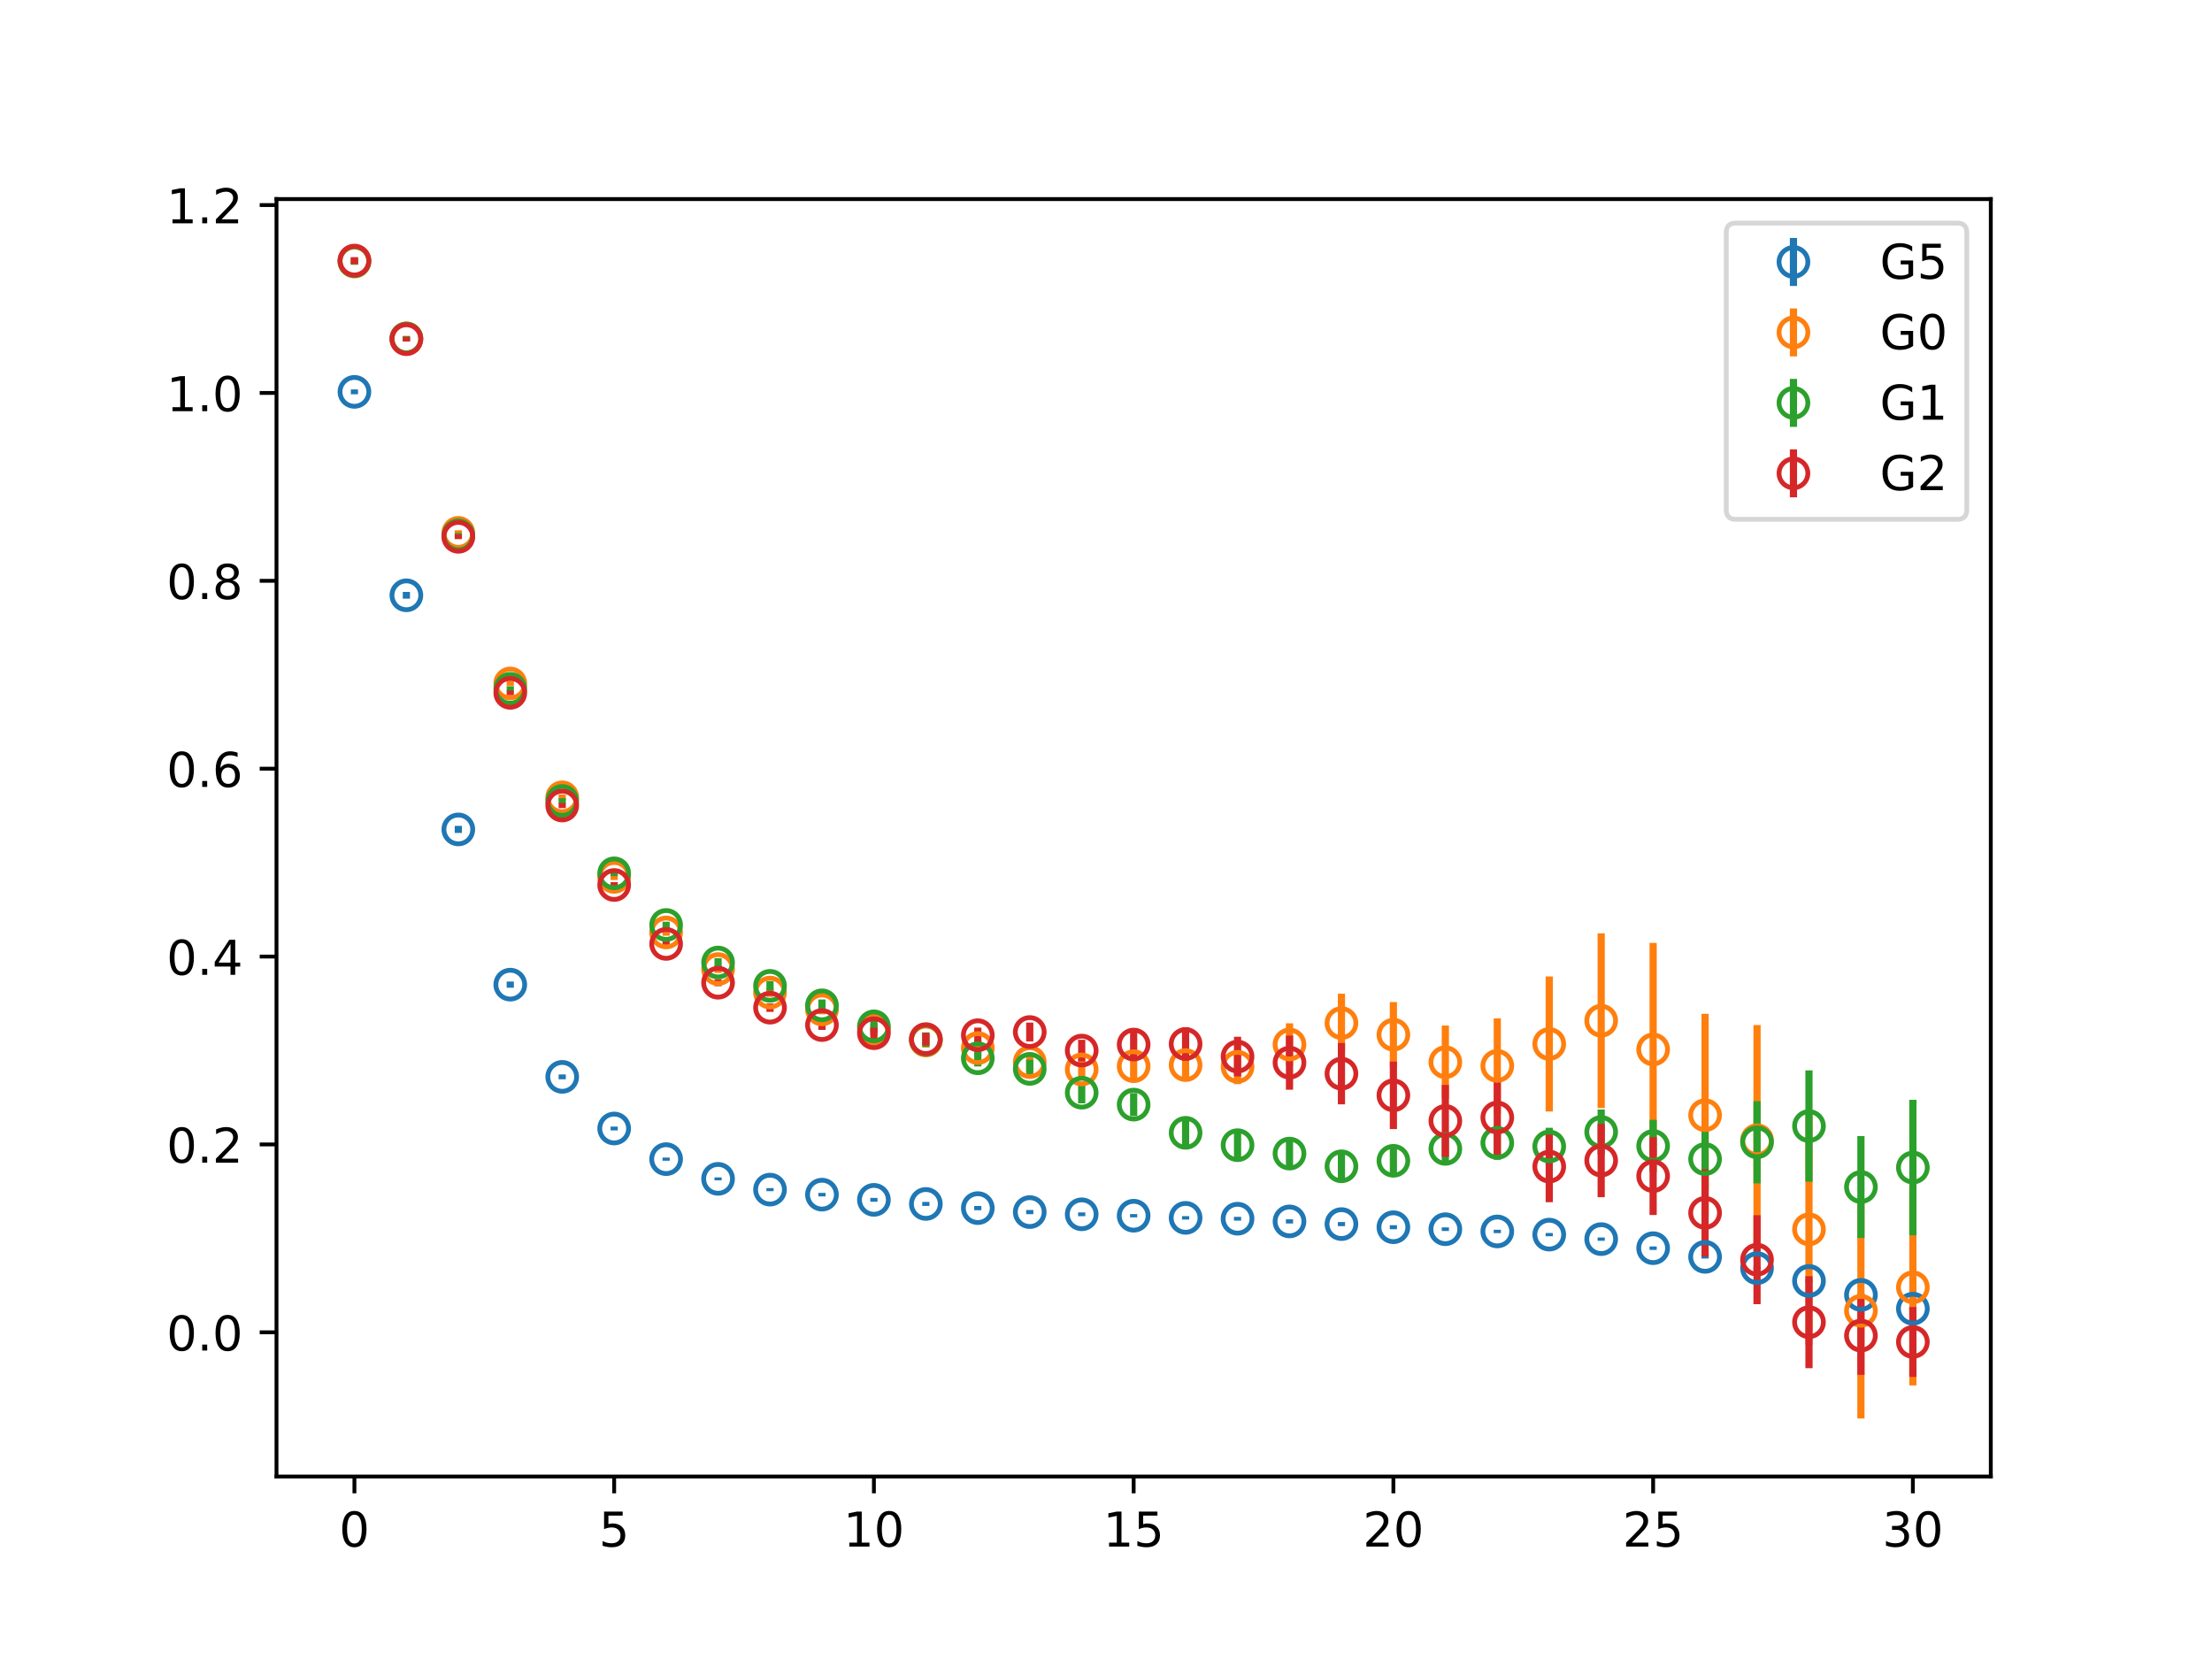 <?xml version="1.0" encoding="utf-8" standalone="no"?>
<!DOCTYPE svg PUBLIC "-//W3C//DTD SVG 1.1//EN"
  "http://www.w3.org/Graphics/SVG/1.1/DTD/svg11.dtd">
<!-- Created with matplotlib (https://matplotlib.org/) -->
<svg height="345.6pt" version="1.1" viewBox="0 0 460.8 345.6" width="460.8pt" xmlns="http://www.w3.org/2000/svg" xmlns:xlink="http://www.w3.org/1999/xlink">
 <defs>
  <style type="text/css">
*{stroke-linecap:butt;stroke-linejoin:round;}
  </style>
 </defs>
 <g id="figure_1">
  <g id="patch_1">
   <path d="M 0 345.6 
L 460.8 345.6 
L 460.8 0 
L 0 0 
z
" style="fill:#ffffff;"/>
  </g>
  <g id="axes_1">
   <g id="patch_2">
    <path d="M 57.6 307.584 
L 414.72 307.584 
L 414.72 41.472 
L 57.6 41.472 
z
" style="fill:#ffffff;"/>
   </g>
   <g id="matplotlib.axis_1">
    <g id="xtick_1">
     <g id="line2d_1">
      <defs>
       <path d="M 0 0 
L 0 3.5 
" id="mc82654f0fc" style="stroke:#000000;stroke-width:0.8;"/>
      </defs>
      <g>
       <use style="stroke:#000000;stroke-width:0.8;" x="73.833" xlink:href="#mc82654f0fc" y="307.584"/>
      </g>
     </g>
     <g id="text_1">
      <!-- 0 -->
      <defs>
       <path d="M 31.781 66.406 
Q 24.172 66.406 20.328 58.906 
Q 16.5 51.422 16.5 36.375 
Q 16.5 21.391 20.328 13.891 
Q 24.172 6.391 31.781 6.391 
Q 39.453 6.391 43.281 13.891 
Q 47.125 21.391 47.125 36.375 
Q 47.125 51.422 43.281 58.906 
Q 39.453 66.406 31.781 66.406 
z
M 31.781 74.219 
Q 44.047 74.219 50.516 64.516 
Q 56.984 54.828 56.984 36.375 
Q 56.984 17.969 50.516 8.266 
Q 44.047 -1.422 31.781 -1.422 
Q 19.531 -1.422 13.062 8.266 
Q 6.594 17.969 6.594 36.375 
Q 6.594 54.828 13.062 64.516 
Q 19.531 74.219 31.781 74.219 
z
" id="DejaVuSans-48"/>
      </defs>
      <g transform="translate(70.651 322.182)scale(0.1 -0.1)">
       <use xlink:href="#DejaVuSans-48"/>
      </g>
     </g>
    </g>
    <g id="xtick_2">
     <g id="line2d_2">
      <g>
       <use style="stroke:#000000;stroke-width:0.8;" x="127.942" xlink:href="#mc82654f0fc" y="307.584"/>
      </g>
     </g>
     <g id="text_2">
      <!-- 5 -->
      <defs>
       <path d="M 10.797 72.906 
L 49.516 72.906 
L 49.516 64.594 
L 19.828 64.594 
L 19.828 46.734 
Q 21.969 47.469 24.109 47.828 
Q 26.266 48.188 28.422 48.188 
Q 40.625 48.188 47.75 41.5 
Q 54.891 34.812 54.891 23.391 
Q 54.891 11.625 47.562 5.094 
Q 40.234 -1.422 26.906 -1.422 
Q 22.312 -1.422 17.547 -0.641 
Q 12.797 0.141 7.719 1.703 
L 7.719 11.625 
Q 12.109 9.234 16.797 8.062 
Q 21.484 6.891 26.703 6.891 
Q 35.156 6.891 40.078 11.328 
Q 45.016 15.766 45.016 23.391 
Q 45.016 31 40.078 35.438 
Q 35.156 39.891 26.703 39.891 
Q 22.75 39.891 18.812 39.016 
Q 14.891 38.141 10.797 36.281 
z
" id="DejaVuSans-53"/>
      </defs>
      <g transform="translate(124.761 322.182)scale(0.1 -0.1)">
       <use xlink:href="#DejaVuSans-53"/>
      </g>
     </g>
    </g>
    <g id="xtick_3">
     <g id="line2d_3">
      <g>
       <use style="stroke:#000000;stroke-width:0.8;" x="182.051" xlink:href="#mc82654f0fc" y="307.584"/>
      </g>
     </g>
     <g id="text_3">
      <!-- 10 -->
      <defs>
       <path d="M 12.406 8.297 
L 28.516 8.297 
L 28.516 63.922 
L 10.984 60.406 
L 10.984 69.391 
L 28.422 72.906 
L 38.281 72.906 
L 38.281 8.297 
L 54.391 8.297 
L 54.391 0 
L 12.406 0 
z
" id="DejaVuSans-49"/>
      </defs>
      <g transform="translate(175.688 322.182)scale(0.1 -0.1)">
       <use xlink:href="#DejaVuSans-49"/>
       <use x="63.623" xlink:href="#DejaVuSans-48"/>
      </g>
     </g>
    </g>
    <g id="xtick_4">
     <g id="line2d_4">
      <g>
       <use style="stroke:#000000;stroke-width:0.8;" x="236.16" xlink:href="#mc82654f0fc" y="307.584"/>
      </g>
     </g>
     <g id="text_4">
      <!-- 15 -->
      <g transform="translate(229.798 322.182)scale(0.1 -0.1)">
       <use xlink:href="#DejaVuSans-49"/>
       <use x="63.623" xlink:href="#DejaVuSans-53"/>
      </g>
     </g>
    </g>
    <g id="xtick_5">
     <g id="line2d_5">
      <g>
       <use style="stroke:#000000;stroke-width:0.8;" x="290.269" xlink:href="#mc82654f0fc" y="307.584"/>
      </g>
     </g>
     <g id="text_5">
      <!-- 20 -->
      <defs>
       <path d="M 19.188 8.297 
L 53.609 8.297 
L 53.609 0 
L 7.328 0 
L 7.328 8.297 
Q 12.938 14.109 22.625 23.891 
Q 32.328 33.688 34.812 36.531 
Q 39.547 41.844 41.422 45.531 
Q 43.312 49.219 43.312 52.781 
Q 43.312 58.594 39.234 62.25 
Q 35.156 65.922 28.609 65.922 
Q 23.969 65.922 18.812 64.312 
Q 13.672 62.703 7.812 59.422 
L 7.812 69.391 
Q 13.766 71.781 18.938 73 
Q 24.125 74.219 28.422 74.219 
Q 39.75 74.219 46.484 68.547 
Q 53.219 62.891 53.219 53.422 
Q 53.219 48.922 51.531 44.891 
Q 49.859 40.875 45.406 35.406 
Q 44.188 33.984 37.641 27.219 
Q 31.109 20.453 19.188 8.297 
z
" id="DejaVuSans-50"/>
      </defs>
      <g transform="translate(283.907 322.182)scale(0.1 -0.1)">
       <use xlink:href="#DejaVuSans-50"/>
       <use x="63.623" xlink:href="#DejaVuSans-48"/>
      </g>
     </g>
    </g>
    <g id="xtick_6">
     <g id="line2d_6">
      <g>
       <use style="stroke:#000000;stroke-width:0.8;" x="344.378" xlink:href="#mc82654f0fc" y="307.584"/>
      </g>
     </g>
     <g id="text_6">
      <!-- 25 -->
      <g transform="translate(338.016 322.182)scale(0.1 -0.1)">
       <use xlink:href="#DejaVuSans-50"/>
       <use x="63.623" xlink:href="#DejaVuSans-53"/>
      </g>
     </g>
    </g>
    <g id="xtick_7">
     <g id="line2d_7">
      <g>
       <use style="stroke:#000000;stroke-width:0.8;" x="398.487" xlink:href="#mc82654f0fc" y="307.584"/>
      </g>
     </g>
     <g id="text_7">
      <!-- 30 -->
      <defs>
       <path d="M 40.578 39.312 
Q 47.656 37.797 51.625 33 
Q 55.609 28.219 55.609 21.188 
Q 55.609 10.406 48.188 4.484 
Q 40.766 -1.422 27.094 -1.422 
Q 22.516 -1.422 17.656 -0.516 
Q 12.797 0.391 7.625 2.203 
L 7.625 11.719 
Q 11.719 9.328 16.594 8.109 
Q 21.484 6.891 26.812 6.891 
Q 36.078 6.891 40.938 10.547 
Q 45.797 14.203 45.797 21.188 
Q 45.797 27.641 41.281 31.266 
Q 36.766 34.906 28.719 34.906 
L 20.219 34.906 
L 20.219 43.016 
L 29.109 43.016 
Q 36.375 43.016 40.234 45.922 
Q 44.094 48.828 44.094 54.297 
Q 44.094 59.906 40.109 62.906 
Q 36.141 65.922 28.719 65.922 
Q 24.656 65.922 20.016 65.031 
Q 15.375 64.156 9.812 62.312 
L 9.812 71.094 
Q 15.438 72.656 20.344 73.438 
Q 25.25 74.219 29.594 74.219 
Q 40.828 74.219 47.359 69.109 
Q 53.906 64.016 53.906 55.328 
Q 53.906 49.266 50.438 45.094 
Q 46.969 40.922 40.578 39.312 
z
" id="DejaVuSans-51"/>
      </defs>
      <g transform="translate(392.125 322.182)scale(0.1 -0.1)">
       <use xlink:href="#DejaVuSans-51"/>
       <use x="63.623" xlink:href="#DejaVuSans-48"/>
      </g>
     </g>
    </g>
   </g>
   <g id="matplotlib.axis_2">
    <g id="ytick_1">
     <g id="line2d_8">
      <defs>
       <path d="M 0 0 
L -3.5 0 
" id="m82348daec4" style="stroke:#000000;stroke-width:0.8;"/>
      </defs>
      <g>
       <use style="stroke:#000000;stroke-width:0.8;" x="57.6" xlink:href="#m82348daec4" y="277.544"/>
      </g>
     </g>
     <g id="text_8">
      <!-- 0.0 -->
      <defs>
       <path d="M 10.688 12.406 
L 21 12.406 
L 21 0 
L 10.688 0 
z
" id="DejaVuSans-46"/>
      </defs>
      <g transform="translate(34.697 281.343)scale(0.1 -0.1)">
       <use xlink:href="#DejaVuSans-48"/>
       <use x="63.623" xlink:href="#DejaVuSans-46"/>
       <use x="95.41" xlink:href="#DejaVuSans-48"/>
      </g>
     </g>
    </g>
    <g id="ytick_2">
     <g id="line2d_9">
      <g>
       <use style="stroke:#000000;stroke-width:0.8;" x="57.6" xlink:href="#m82348daec4" y="238.407"/>
      </g>
     </g>
     <g id="text_9">
      <!-- 0.2 -->
      <g transform="translate(34.697 242.206)scale(0.1 -0.1)">
       <use xlink:href="#DejaVuSans-48"/>
       <use x="63.623" xlink:href="#DejaVuSans-46"/>
       <use x="95.41" xlink:href="#DejaVuSans-50"/>
      </g>
     </g>
    </g>
    <g id="ytick_3">
     <g id="line2d_10">
      <g>
       <use style="stroke:#000000;stroke-width:0.8;" x="57.6" xlink:href="#m82348daec4" y="199.27"/>
      </g>
     </g>
     <g id="text_10">
      <!-- 0.4 -->
      <defs>
       <path d="M 37.797 64.312 
L 12.891 25.391 
L 37.797 25.391 
z
M 35.203 72.906 
L 47.609 72.906 
L 47.609 25.391 
L 58.016 25.391 
L 58.016 17.188 
L 47.609 17.188 
L 47.609 0 
L 37.797 0 
L 37.797 17.188 
L 4.891 17.188 
L 4.891 26.703 
z
" id="DejaVuSans-52"/>
      </defs>
      <g transform="translate(34.697 203.069)scale(0.1 -0.1)">
       <use xlink:href="#DejaVuSans-48"/>
       <use x="63.623" xlink:href="#DejaVuSans-46"/>
       <use x="95.41" xlink:href="#DejaVuSans-52"/>
      </g>
     </g>
    </g>
    <g id="ytick_4">
     <g id="line2d_11">
      <g>
       <use style="stroke:#000000;stroke-width:0.8;" x="57.6" xlink:href="#m82348daec4" y="160.132"/>
      </g>
     </g>
     <g id="text_11">
      <!-- 0.6 -->
      <defs>
       <path d="M 33.016 40.375 
Q 26.375 40.375 22.484 35.828 
Q 18.609 31.297 18.609 23.391 
Q 18.609 15.531 22.484 10.953 
Q 26.375 6.391 33.016 6.391 
Q 39.656 6.391 43.531 10.953 
Q 47.406 15.531 47.406 23.391 
Q 47.406 31.297 43.531 35.828 
Q 39.656 40.375 33.016 40.375 
z
M 52.594 71.297 
L 52.594 62.312 
Q 48.875 64.062 45.094 64.984 
Q 41.312 65.922 37.594 65.922 
Q 27.828 65.922 22.672 59.328 
Q 17.531 52.734 16.797 39.406 
Q 19.672 43.656 24.016 45.922 
Q 28.375 48.188 33.594 48.188 
Q 44.578 48.188 50.953 41.516 
Q 57.328 34.859 57.328 23.391 
Q 57.328 12.156 50.688 5.359 
Q 44.047 -1.422 33.016 -1.422 
Q 20.359 -1.422 13.672 8.266 
Q 6.984 17.969 6.984 36.375 
Q 6.984 53.656 15.188 63.938 
Q 23.391 74.219 37.203 74.219 
Q 40.922 74.219 44.703 73.484 
Q 48.484 72.75 52.594 71.297 
z
" id="DejaVuSans-54"/>
      </defs>
      <g transform="translate(34.697 163.932)scale(0.1 -0.1)">
       <use xlink:href="#DejaVuSans-48"/>
       <use x="63.623" xlink:href="#DejaVuSans-46"/>
       <use x="95.41" xlink:href="#DejaVuSans-54"/>
      </g>
     </g>
    </g>
    <g id="ytick_5">
     <g id="line2d_12">
      <g>
       <use style="stroke:#000000;stroke-width:0.8;" x="57.6" xlink:href="#m82348daec4" y="120.995"/>
      </g>
     </g>
     <g id="text_12">
      <!-- 0.8 -->
      <defs>
       <path d="M 31.781 34.625 
Q 24.75 34.625 20.719 30.859 
Q 16.703 27.094 16.703 20.516 
Q 16.703 13.922 20.719 10.156 
Q 24.75 6.391 31.781 6.391 
Q 38.812 6.391 42.859 10.172 
Q 46.922 13.969 46.922 20.516 
Q 46.922 27.094 42.891 30.859 
Q 38.875 34.625 31.781 34.625 
z
M 21.922 38.812 
Q 15.578 40.375 12.031 44.719 
Q 8.5 49.078 8.5 55.328 
Q 8.5 64.062 14.719 69.141 
Q 20.953 74.219 31.781 74.219 
Q 42.672 74.219 48.875 69.141 
Q 55.078 64.062 55.078 55.328 
Q 55.078 49.078 51.531 44.719 
Q 48 40.375 41.703 38.812 
Q 48.828 37.156 52.797 32.312 
Q 56.781 27.484 56.781 20.516 
Q 56.781 9.906 50.312 4.234 
Q 43.844 -1.422 31.781 -1.422 
Q 19.734 -1.422 13.25 4.234 
Q 6.781 9.906 6.781 20.516 
Q 6.781 27.484 10.781 32.312 
Q 14.797 37.156 21.922 38.812 
z
M 18.312 54.391 
Q 18.312 48.734 21.844 45.562 
Q 25.391 42.391 31.781 42.391 
Q 38.141 42.391 41.719 45.562 
Q 45.312 48.734 45.312 54.391 
Q 45.312 60.062 41.719 63.234 
Q 38.141 66.406 31.781 66.406 
Q 25.391 66.406 21.844 63.234 
Q 18.312 60.062 18.312 54.391 
z
" id="DejaVuSans-56"/>
      </defs>
      <g transform="translate(34.697 124.794)scale(0.1 -0.1)">
       <use xlink:href="#DejaVuSans-48"/>
       <use x="63.623" xlink:href="#DejaVuSans-46"/>
       <use x="95.41" xlink:href="#DejaVuSans-56"/>
      </g>
     </g>
    </g>
    <g id="ytick_6">
     <g id="line2d_13">
      <g>
       <use style="stroke:#000000;stroke-width:0.8;" x="57.6" xlink:href="#m82348daec4" y="81.858"/>
      </g>
     </g>
     <g id="text_13">
      <!-- 1.0 -->
      <g transform="translate(34.697 85.657)scale(0.1 -0.1)">
       <use xlink:href="#DejaVuSans-49"/>
       <use x="63.623" xlink:href="#DejaVuSans-46"/>
       <use x="95.41" xlink:href="#DejaVuSans-48"/>
      </g>
     </g>
    </g>
    <g id="ytick_7">
     <g id="line2d_14">
      <g>
       <use style="stroke:#000000;stroke-width:0.8;" x="57.6" xlink:href="#m82348daec4" y="42.72"/>
      </g>
     </g>
     <g id="text_14">
      <!-- 1.2 -->
      <g transform="translate(34.697 46.52)scale(0.1 -0.1)">
       <use xlink:href="#DejaVuSans-49"/>
       <use x="63.623" xlink:href="#DejaVuSans-46"/>
       <use x="95.41" xlink:href="#DejaVuSans-50"/>
      </g>
     </g>
    </g>
   </g>
   <g id="LineCollection_1">
    <path clip-path="url(#pf0516ada36)" d="M 73.833 82.134 
L 73.833 81.13 
" style="fill:none;stroke:#1f77b4;stroke-width:1.5;"/>
    <path clip-path="url(#pf0516ada36)" d="M 84.655 124.711 
L 84.655 123.31 
" style="fill:none;stroke:#1f77b4;stroke-width:1.5;"/>
    <path clip-path="url(#pf0516ada36)" d="M 95.476 173.52 
L 95.476 172.045 
" style="fill:none;stroke:#1f77b4;stroke-width:1.5;"/>
    <path clip-path="url(#pf0516ada36)" d="M 106.298 205.765 
L 106.298 204.475 
" style="fill:none;stroke:#1f77b4;stroke-width:1.5;"/>
    <path clip-path="url(#pf0516ada36)" d="M 117.12 224.836 
L 117.12 223.825 
" style="fill:none;stroke:#1f77b4;stroke-width:1.5;"/>
    <path clip-path="url(#pf0516ada36)" d="M 127.942 235.484 
L 127.942 234.692 
" style="fill:none;stroke:#1f77b4;stroke-width:1.5;"/>
    <path clip-path="url(#pf0516ada36)" d="M 138.764 241.806 
L 138.764 241.137 
" style="fill:none;stroke:#1f77b4;stroke-width:1.5;"/>
    <path clip-path="url(#pf0516ada36)" d="M 149.585 245.887 
L 149.585 245.264 
" style="fill:none;stroke:#1f77b4;stroke-width:1.5;"/>
    <path clip-path="url(#pf0516ada36)" d="M 160.407 248.142 
L 160.407 247.5 
" style="fill:none;stroke:#1f77b4;stroke-width:1.5;"/>
    <path clip-path="url(#pf0516ada36)" d="M 171.229 249.233 
L 171.229 248.499 
" style="fill:none;stroke:#1f77b4;stroke-width:1.5;"/>
    <path clip-path="url(#pf0516ada36)" d="M 182.051 250.348 
L 182.051 249.549 
" style="fill:none;stroke:#1f77b4;stroke-width:1.5;"/>
    <path clip-path="url(#pf0516ada36)" d="M 192.873 251.222 
L 192.873 250.386 
" style="fill:none;stroke:#1f77b4;stroke-width:1.5;"/>
    <path clip-path="url(#pf0516ada36)" d="M 203.695 252.111 
L 203.695 251.233 
" style="fill:none;stroke:#1f77b4;stroke-width:1.5;"/>
    <path clip-path="url(#pf0516ada36)" d="M 214.516 252.93 
L 214.516 252.068 
" style="fill:none;stroke:#1f77b4;stroke-width:1.5;"/>
    <path clip-path="url(#pf0516ada36)" d="M 225.338 253.354 
L 225.338 252.566 
" style="fill:none;stroke:#1f77b4;stroke-width:1.5;"/>
    <path clip-path="url(#pf0516ada36)" d="M 236.16 253.601 
L 236.16 252.91 
" style="fill:none;stroke:#1f77b4;stroke-width:1.5;"/>
    <path clip-path="url(#pf0516ada36)" d="M 246.982 254.056 
L 246.982 253.347 
" style="fill:none;stroke:#1f77b4;stroke-width:1.5;"/>
    <path clip-path="url(#pf0516ada36)" d="M 257.804 254.275 
L 257.804 253.484 
" style="fill:none;stroke:#1f77b4;stroke-width:1.5;"/>
    <path clip-path="url(#pf0516ada36)" d="M 268.625 254.878 
L 268.625 254.002 
" style="fill:none;stroke:#1f77b4;stroke-width:1.5;"/>
    <path clip-path="url(#pf0516ada36)" d="M 279.447 255.435 
L 279.447 254.567 
" style="fill:none;stroke:#1f77b4;stroke-width:1.5;"/>
    <path clip-path="url(#pf0516ada36)" d="M 290.269 256.065 
L 290.269 255.24 
" style="fill:none;stroke:#1f77b4;stroke-width:1.5;"/>
    <path clip-path="url(#pf0516ada36)" d="M 301.091 256.444 
L 301.091 255.692 
" style="fill:none;stroke:#1f77b4;stroke-width:1.5;"/>
    <path clip-path="url(#pf0516ada36)" d="M 311.913 256.878 
L 311.913 256.183 
" style="fill:none;stroke:#1f77b4;stroke-width:1.5;"/>
    <path clip-path="url(#pf0516ada36)" d="M 322.735 257.526 
L 322.735 256.862 
" style="fill:none;stroke:#1f77b4;stroke-width:1.5;"/>
    <path clip-path="url(#pf0516ada36)" d="M 333.556 258.477 
L 333.556 257.786 
" style="fill:none;stroke:#1f77b4;stroke-width:1.5;"/>
    <path clip-path="url(#pf0516ada36)" d="M 344.378 260.379 
L 344.378 259.662 
" style="fill:none;stroke:#1f77b4;stroke-width:1.5;"/>
    <path clip-path="url(#pf0516ada36)" d="M 355.2 262.179 
L 355.2 261.465 
" style="fill:none;stroke:#1f77b4;stroke-width:1.5;"/>
    <path clip-path="url(#pf0516ada36)" d="M 366.022 264.542 
L 366.022 263.804 
" style="fill:none;stroke:#1f77b4;stroke-width:1.5;"/>
    <path clip-path="url(#pf0516ada36)" d="M 376.844 267.188 
L 376.844 266.501 
" style="fill:none;stroke:#1f77b4;stroke-width:1.5;"/>
    <path clip-path="url(#pf0516ada36)" d="M 387.665 270.063 
L 387.665 269.432 
" style="fill:none;stroke:#1f77b4;stroke-width:1.5;"/>
    <path clip-path="url(#pf0516ada36)" d="M 398.487 272.868 
L 398.487 272.384 
" style="fill:none;stroke:#1f77b4;stroke-width:1.5;"/>
   </g>
   <g id="LineCollection_2">
    <path clip-path="url(#pf0516ada36)" d="M 73.833 55.171 
L 73.833 53.782 
" style="fill:none;stroke:#ff7f0e;stroke-width:1.5;"/>
    <path clip-path="url(#pf0516ada36)" d="M 84.655 71.007 
L 84.655 69.981 
" style="fill:none;stroke:#ff7f0e;stroke-width:1.5;"/>
    <path clip-path="url(#pf0516ada36)" d="M 95.476 111.548 
L 95.476 110.471 
" style="fill:none;stroke:#ff7f0e;stroke-width:1.5;"/>
    <path clip-path="url(#pf0516ada36)" d="M 106.298 142.952 
L 106.298 141.804 
" style="fill:none;stroke:#ff7f0e;stroke-width:1.5;"/>
    <path clip-path="url(#pf0516ada36)" d="M 117.12 166.699 
L 117.12 165.493 
" style="fill:none;stroke:#ff7f0e;stroke-width:1.5;"/>
    <path clip-path="url(#pf0516ada36)" d="M 127.942 183.331 
L 127.942 182.022 
" style="fill:none;stroke:#ff7f0e;stroke-width:1.5;"/>
    <path clip-path="url(#pf0516ada36)" d="M 138.764 194.922 
L 138.764 193.571 
" style="fill:none;stroke:#ff7f0e;stroke-width:1.5;"/>
    <path clip-path="url(#pf0516ada36)" d="M 149.585 202.678 
L 149.585 201.069 
" style="fill:none;stroke:#ff7f0e;stroke-width:1.5;"/>
    <path clip-path="url(#pf0516ada36)" d="M 160.407 207.668 
L 160.407 205.87 
" style="fill:none;stroke:#ff7f0e;stroke-width:1.5;"/>
    <path clip-path="url(#pf0516ada36)" d="M 171.229 211.306 
L 171.229 209.241 
" style="fill:none;stroke:#ff7f0e;stroke-width:1.5;"/>
    <path clip-path="url(#pf0516ada36)" d="M 182.051 215.649 
L 182.051 213.222 
" style="fill:none;stroke:#ff7f0e;stroke-width:1.5;"/>
    <path clip-path="url(#pf0516ada36)" d="M 192.873 218.223 
L 192.873 215.291 
" style="fill:none;stroke:#ff7f0e;stroke-width:1.5;"/>
    <path clip-path="url(#pf0516ada36)" d="M 203.695 220.054 
L 203.695 216.615 
" style="fill:none;stroke:#ff7f0e;stroke-width:1.5;"/>
    <path clip-path="url(#pf0516ada36)" d="M 214.516 223.205 
L 214.516 219.291 
" style="fill:none;stroke:#ff7f0e;stroke-width:1.5;"/>
    <path clip-path="url(#pf0516ada36)" d="M 225.338 225.064 
L 225.338 220.505 
" style="fill:none;stroke:#ff7f0e;stroke-width:1.5;"/>
    <path clip-path="url(#pf0516ada36)" d="M 236.16 224.701 
L 236.16 219.513 
" style="fill:none;stroke:#ff7f0e;stroke-width:1.5;"/>
    <path clip-path="url(#pf0516ada36)" d="M 246.982 224.736 
L 246.982 219.02 
" style="fill:none;stroke:#ff7f0e;stroke-width:1.5;"/>
    <path clip-path="url(#pf0516ada36)" d="M 257.804 225.847 
L 257.804 218.616 
" style="fill:none;stroke:#ff7f0e;stroke-width:1.5;"/>
    <path clip-path="url(#pf0516ada36)" d="M 268.625 221.996 
L 268.625 213.173 
" style="fill:none;stroke:#ff7f0e;stroke-width:1.5;"/>
    <path clip-path="url(#pf0516ada36)" d="M 279.447 219.266 
L 279.447 206.998 
" style="fill:none;stroke:#ff7f0e;stroke-width:1.5;"/>
    <path clip-path="url(#pf0516ada36)" d="M 290.269 222.349 
L 290.269 208.745 
" style="fill:none;stroke:#ff7f0e;stroke-width:1.5;"/>
    <path clip-path="url(#pf0516ada36)" d="M 301.091 228.915 
L 301.091 213.641 
" style="fill:none;stroke:#ff7f0e;stroke-width:1.5;"/>
    <path clip-path="url(#pf0516ada36)" d="M 311.913 231.938 
L 311.913 212.153 
" style="fill:none;stroke:#ff7f0e;stroke-width:1.5;"/>
    <path clip-path="url(#pf0516ada36)" d="M 322.735 231.545 
L 322.735 203.412 
" style="fill:none;stroke:#ff7f0e;stroke-width:1.5;"/>
    <path clip-path="url(#pf0516ada36)" d="M 333.556 230.829 
L 333.556 194.439 
" style="fill:none;stroke:#ff7f0e;stroke-width:1.5;"/>
    <path clip-path="url(#pf0516ada36)" d="M 344.378 240.815 
L 344.378 196.42 
" style="fill:none;stroke:#ff7f0e;stroke-width:1.5;"/>
    <path clip-path="url(#pf0516ada36)" d="M 355.2 253.436 
L 355.2 211.199 
" style="fill:none;stroke:#ff7f0e;stroke-width:1.5;"/>
    <path clip-path="url(#pf0516ada36)" d="M 366.022 261.513 
L 366.022 213.544 
" style="fill:none;stroke:#ff7f0e;stroke-width:1.5;"/>
    <path clip-path="url(#pf0516ada36)" d="M 376.844 280.15 
L 376.844 232.048 
" style="fill:none;stroke:#ff7f0e;stroke-width:1.5;"/>
    <path clip-path="url(#pf0516ada36)" d="M 387.665 295.488 
L 387.665 250.639 
" style="fill:none;stroke:#ff7f0e;stroke-width:1.5;"/>
    <path clip-path="url(#pf0516ada36)" d="M 398.487 288.607 
L 398.487 247.734 
" style="fill:none;stroke:#ff7f0e;stroke-width:1.5;"/>
   </g>
   <g id="LineCollection_3">
    <path clip-path="url(#pf0516ada36)" d="M 73.833 55.112 
L 73.833 53.684 
" style="fill:none;stroke:#2ca02c;stroke-width:1.5;"/>
    <path clip-path="url(#pf0516ada36)" d="M 84.655 71.014 
L 84.655 70.02 
" style="fill:none;stroke:#2ca02c;stroke-width:1.5;"/>
    <path clip-path="url(#pf0516ada36)" d="M 95.476 112.023 
L 95.476 111.031 
" style="fill:none;stroke:#2ca02c;stroke-width:1.5;"/>
    <path clip-path="url(#pf0516ada36)" d="M 106.298 143.982 
L 106.298 142.996 
" style="fill:none;stroke:#2ca02c;stroke-width:1.5;"/>
    <path clip-path="url(#pf0516ada36)" d="M 117.12 167.415 
L 117.12 166.292 
" style="fill:none;stroke:#2ca02c;stroke-width:1.5;"/>
    <path clip-path="url(#pf0516ada36)" d="M 127.942 182.517 
L 127.942 181.338 
" style="fill:none;stroke:#2ca02c;stroke-width:1.5;"/>
    <path clip-path="url(#pf0516ada36)" d="M 138.764 193.368 
L 138.764 192.007 
" style="fill:none;stroke:#2ca02c;stroke-width:1.5;"/>
    <path clip-path="url(#pf0516ada36)" d="M 149.585 201.42 
L 149.585 199.602 
" style="fill:none;stroke:#2ca02c;stroke-width:1.5;"/>
    <path clip-path="url(#pf0516ada36)" d="M 160.407 206.383 
L 160.407 204.359 
" style="fill:none;stroke:#2ca02c;stroke-width:1.5;"/>
    <path clip-path="url(#pf0516ada36)" d="M 171.229 210.653 
L 171.229 208.204 
" style="fill:none;stroke:#2ca02c;stroke-width:1.5;"/>
    <path clip-path="url(#pf0516ada36)" d="M 182.051 215.139 
L 182.051 212.469 
" style="fill:none;stroke:#2ca02c;stroke-width:1.5;"/>
    <path clip-path="url(#pf0516ada36)" d="M 192.873 218.062 
L 192.873 215.059 
" style="fill:none;stroke:#2ca02c;stroke-width:1.5;"/>
    <path clip-path="url(#pf0516ada36)" d="M 203.695 222.164 
L 203.695 218.755 
" style="fill:none;stroke:#2ca02c;stroke-width:1.5;"/>
    <path clip-path="url(#pf0516ada36)" d="M 214.516 224.584 
L 214.516 220.754 
" style="fill:none;stroke:#2ca02c;stroke-width:1.5;"/>
    <path clip-path="url(#pf0516ada36)" d="M 225.338 229.851 
L 225.338 225.403 
" style="fill:none;stroke:#2ca02c;stroke-width:1.5;"/>
    <path clip-path="url(#pf0516ada36)" d="M 236.16 232.514 
L 236.16 227.712 
" style="fill:none;stroke:#2ca02c;stroke-width:1.5;"/>
    <path clip-path="url(#pf0516ada36)" d="M 246.982 238.668 
L 246.982 233.306 
" style="fill:none;stroke:#2ca02c;stroke-width:1.5;"/>
    <path clip-path="url(#pf0516ada36)" d="M 257.804 241.496 
L 257.804 235.629 
" style="fill:none;stroke:#2ca02c;stroke-width:1.5;"/>
    <path clip-path="url(#pf0516ada36)" d="M 268.625 243.356 
L 268.625 237.268 
" style="fill:none;stroke:#2ca02c;stroke-width:1.5;"/>
    <path clip-path="url(#pf0516ada36)" d="M 279.447 246.043 
L 279.447 239.882 
" style="fill:none;stroke:#2ca02c;stroke-width:1.5;"/>
    <path clip-path="url(#pf0516ada36)" d="M 290.269 244.585 
L 290.269 239.046 
" style="fill:none;stroke:#2ca02c;stroke-width:1.5;"/>
    <path clip-path="url(#pf0516ada36)" d="M 301.091 242.169 
L 301.091 236.488 
" style="fill:none;stroke:#2ca02c;stroke-width:1.5;"/>
    <path clip-path="url(#pf0516ada36)" d="M 311.913 241.597 
L 311.913 234.575 
" style="fill:none;stroke:#2ca02c;stroke-width:1.5;"/>
    <path clip-path="url(#pf0516ada36)" d="M 322.735 242.725 
L 322.735 234.929 
" style="fill:none;stroke:#2ca02c;stroke-width:1.5;"/>
    <path clip-path="url(#pf0516ada36)" d="M 333.556 240.505 
L 333.556 231.124 
" style="fill:none;stroke:#2ca02c;stroke-width:1.5;"/>
    <path clip-path="url(#pf0516ada36)" d="M 344.378 244.187 
L 344.378 233.28 
" style="fill:none;stroke:#2ca02c;stroke-width:1.5;"/>
    <path clip-path="url(#pf0516ada36)" d="M 355.2 247.71 
L 355.2 235.207 
" style="fill:none;stroke:#2ca02c;stroke-width:1.5;"/>
    <path clip-path="url(#pf0516ada36)" d="M 366.022 246.521 
L 366.022 229.393 
" style="fill:none;stroke:#2ca02c;stroke-width:1.5;"/>
    <path clip-path="url(#pf0516ada36)" d="M 376.844 246.183 
L 376.844 222.978 
" style="fill:none;stroke:#2ca02c;stroke-width:1.5;"/>
    <path clip-path="url(#pf0516ada36)" d="M 387.665 257.892 
L 387.665 236.669 
" style="fill:none;stroke:#2ca02c;stroke-width:1.5;"/>
    <path clip-path="url(#pf0516ada36)" d="M 398.487 257.336 
L 398.487 229.109 
" style="fill:none;stroke:#2ca02c;stroke-width:1.5;"/>
   </g>
   <g id="LineCollection_4">
    <path clip-path="url(#pf0516ada36)" d="M 73.833 54.992 
L 73.833 53.568 
" style="fill:none;stroke:#d62728;stroke-width:1.5;"/>
    <path clip-path="url(#pf0516ada36)" d="M 84.655 71.146 
L 84.655 70.173 
" style="fill:none;stroke:#d62728;stroke-width:1.5;"/>
    <path clip-path="url(#pf0516ada36)" d="M 95.476 112.311 
L 95.476 111.341 
" style="fill:none;stroke:#d62728;stroke-width:1.5;"/>
    <path clip-path="url(#pf0516ada36)" d="M 106.298 144.824 
L 106.298 143.843 
" style="fill:none;stroke:#d62728;stroke-width:1.5;"/>
    <path clip-path="url(#pf0516ada36)" d="M 117.12 168.342 
L 117.12 167.27 
" style="fill:none;stroke:#d62728;stroke-width:1.5;"/>
    <path clip-path="url(#pf0516ada36)" d="M 127.942 184.948 
L 127.942 183.773 
" style="fill:none;stroke:#d62728;stroke-width:1.5;"/>
    <path clip-path="url(#pf0516ada36)" d="M 138.764 197.26 
L 138.764 196.005 
" style="fill:none;stroke:#d62728;stroke-width:1.5;"/>
    <path clip-path="url(#pf0516ada36)" d="M 149.585 205.444 
L 149.585 203.997 
" style="fill:none;stroke:#d62728;stroke-width:1.5;"/>
    <path clip-path="url(#pf0516ada36)" d="M 160.407 210.79 
L 160.407 209.039 
" style="fill:none;stroke:#d62728;stroke-width:1.5;"/>
    <path clip-path="url(#pf0516ada36)" d="M 171.229 214.547 
L 171.229 212.531 
" style="fill:none;stroke:#d62728;stroke-width:1.5;"/>
    <path clip-path="url(#pf0516ada36)" d="M 182.051 216.391 
L 182.051 214.074 
" style="fill:none;stroke:#d62728;stroke-width:1.5;"/>
    <path clip-path="url(#pf0516ada36)" d="M 192.873 217.778 
L 192.873 215.154 
" style="fill:none;stroke:#d62728;stroke-width:1.5;"/>
    <path clip-path="url(#pf0516ada36)" d="M 203.695 217.245 
L 203.695 214.066 
" style="fill:none;stroke:#d62728;stroke-width:1.5;"/>
    <path clip-path="url(#pf0516ada36)" d="M 214.516 216.954 
L 214.516 213.028 
" style="fill:none;stroke:#d62728;stroke-width:1.5;"/>
    <path clip-path="url(#pf0516ada36)" d="M 225.338 221.109 
L 225.338 216.597 
" style="fill:none;stroke:#d62728;stroke-width:1.5;"/>
    <path clip-path="url(#pf0516ada36)" d="M 236.16 220.388 
L 236.16 214.812 
" style="fill:none;stroke:#d62728;stroke-width:1.5;"/>
    <path clip-path="url(#pf0516ada36)" d="M 246.982 220.978 
L 246.982 213.986 
" style="fill:none;stroke:#d62728;stroke-width:1.5;"/>
    <path clip-path="url(#pf0516ada36)" d="M 257.804 224.235 
L 257.804 215.973 
" style="fill:none;stroke:#d62728;stroke-width:1.5;"/>
    <path clip-path="url(#pf0516ada36)" d="M 268.625 227.012 
L 268.625 215.742 
" style="fill:none;stroke:#d62728;stroke-width:1.5;"/>
    <path clip-path="url(#pf0516ada36)" d="M 279.447 230.051 
L 279.447 217.276 
" style="fill:none;stroke:#d62728;stroke-width:1.5;"/>
    <path clip-path="url(#pf0516ada36)" d="M 290.269 235.207 
L 290.269 221.146 
" style="fill:none;stroke:#d62728;stroke-width:1.5;"/>
    <path clip-path="url(#pf0516ada36)" d="M 301.091 241.006 
L 301.091 226.012 
" style="fill:none;stroke:#d62728;stroke-width:1.5;"/>
    <path clip-path="url(#pf0516ada36)" d="M 311.913 240.533 
L 311.913 225.067 
" style="fill:none;stroke:#d62728;stroke-width:1.5;"/>
    <path clip-path="url(#pf0516ada36)" d="M 322.735 250.447 
L 322.735 235.598 
" style="fill:none;stroke:#d62728;stroke-width:1.5;"/>
    <path clip-path="url(#pf0516ada36)" d="M 333.556 249.402 
L 333.556 234.119 
" style="fill:none;stroke:#d62728;stroke-width:1.5;"/>
    <path clip-path="url(#pf0516ada36)" d="M 344.378 253.106 
L 344.378 236.909 
" style="fill:none;stroke:#d62728;stroke-width:1.5;"/>
    <path clip-path="url(#pf0516ada36)" d="M 355.2 261.75 
L 355.2 243.576 
" style="fill:none;stroke:#d62728;stroke-width:1.5;"/>
    <path clip-path="url(#pf0516ada36)" d="M 366.022 271.684 
L 366.022 253.145 
" style="fill:none;stroke:#d62728;stroke-width:1.5;"/>
    <path clip-path="url(#pf0516ada36)" d="M 376.844 285.019 
L 376.844 265.856 
" style="fill:none;stroke:#d62728;stroke-width:1.5;"/>
    <path clip-path="url(#pf0516ada36)" d="M 387.665 286.414 
L 387.665 270.036 
" style="fill:none;stroke:#d62728;stroke-width:1.5;"/>
    <path clip-path="url(#pf0516ada36)" d="M 398.487 286.821 
L 398.487 272.282 
" style="fill:none;stroke:#d62728;stroke-width:1.5;"/>
   </g>
   <g id="line2d_15">
    <defs>
     <path d="M 0 3 
C 0.796 3 1.559 2.684 2.121 2.121 
C 2.684 1.559 3 0.796 3 0 
C 3 -0.796 2.684 -1.559 2.121 -2.121 
C 1.559 -2.684 0.796 -3 0 -3 
C -0.796 -3 -1.559 -2.684 -2.121 -2.121 
C -2.684 -1.559 -3 -0.796 -3 0 
C -3 0.796 -2.684 1.559 -2.121 2.121 
C -1.559 2.684 -0.796 3 0 3 
z
" id="m2a63e3addc" style="stroke:#1f77b4;"/>
    </defs>
    <g clip-path="url(#pf0516ada36)">
     <use style="fill-opacity:0;stroke:#1f77b4;" x="73.833" xlink:href="#m2a63e3addc" y="81.632"/>
     <use style="fill-opacity:0;stroke:#1f77b4;" x="84.655" xlink:href="#m2a63e3addc" y="124.011"/>
     <use style="fill-opacity:0;stroke:#1f77b4;" x="95.476" xlink:href="#m2a63e3addc" y="172.783"/>
     <use style="fill-opacity:0;stroke:#1f77b4;" x="106.298" xlink:href="#m2a63e3addc" y="205.12"/>
     <use style="fill-opacity:0;stroke:#1f77b4;" x="117.12" xlink:href="#m2a63e3addc" y="224.33"/>
     <use style="fill-opacity:0;stroke:#1f77b4;" x="127.942" xlink:href="#m2a63e3addc" y="235.088"/>
     <use style="fill-opacity:0;stroke:#1f77b4;" x="138.764" xlink:href="#m2a63e3addc" y="241.471"/>
     <use style="fill-opacity:0;stroke:#1f77b4;" x="149.585" xlink:href="#m2a63e3addc" y="245.576"/>
     <use style="fill-opacity:0;stroke:#1f77b4;" x="160.407" xlink:href="#m2a63e3addc" y="247.821"/>
     <use style="fill-opacity:0;stroke:#1f77b4;" x="171.229" xlink:href="#m2a63e3addc" y="248.866"/>
     <use style="fill-opacity:0;stroke:#1f77b4;" x="182.051" xlink:href="#m2a63e3addc" y="249.949"/>
     <use style="fill-opacity:0;stroke:#1f77b4;" x="192.873" xlink:href="#m2a63e3addc" y="250.804"/>
     <use style="fill-opacity:0;stroke:#1f77b4;" x="203.695" xlink:href="#m2a63e3addc" y="251.672"/>
     <use style="fill-opacity:0;stroke:#1f77b4;" x="214.516" xlink:href="#m2a63e3addc" y="252.499"/>
     <use style="fill-opacity:0;stroke:#1f77b4;" x="225.338" xlink:href="#m2a63e3addc" y="252.96"/>
     <use style="fill-opacity:0;stroke:#1f77b4;" x="236.16" xlink:href="#m2a63e3addc" y="253.255"/>
     <use style="fill-opacity:0;stroke:#1f77b4;" x="246.982" xlink:href="#m2a63e3addc" y="253.702"/>
     <use style="fill-opacity:0;stroke:#1f77b4;" x="257.804" xlink:href="#m2a63e3addc" y="253.88"/>
     <use style="fill-opacity:0;stroke:#1f77b4;" x="268.625" xlink:href="#m2a63e3addc" y="254.44"/>
     <use style="fill-opacity:0;stroke:#1f77b4;" x="279.447" xlink:href="#m2a63e3addc" y="255.001"/>
     <use style="fill-opacity:0;stroke:#1f77b4;" x="290.269" xlink:href="#m2a63e3addc" y="255.652"/>
     <use style="fill-opacity:0;stroke:#1f77b4;" x="301.091" xlink:href="#m2a63e3addc" y="256.068"/>
     <use style="fill-opacity:0;stroke:#1f77b4;" x="311.913" xlink:href="#m2a63e3addc" y="256.531"/>
     <use style="fill-opacity:0;stroke:#1f77b4;" x="322.735" xlink:href="#m2a63e3addc" y="257.194"/>
     <use style="fill-opacity:0;stroke:#1f77b4;" x="333.556" xlink:href="#m2a63e3addc" y="258.131"/>
     <use style="fill-opacity:0;stroke:#1f77b4;" x="344.378" xlink:href="#m2a63e3addc" y="260.02"/>
     <use style="fill-opacity:0;stroke:#1f77b4;" x="355.2" xlink:href="#m2a63e3addc" y="261.822"/>
     <use style="fill-opacity:0;stroke:#1f77b4;" x="366.022" xlink:href="#m2a63e3addc" y="264.173"/>
     <use style="fill-opacity:0;stroke:#1f77b4;" x="376.844" xlink:href="#m2a63e3addc" y="266.844"/>
     <use style="fill-opacity:0;stroke:#1f77b4;" x="387.665" xlink:href="#m2a63e3addc" y="269.748"/>
     <use style="fill-opacity:0;stroke:#1f77b4;" x="398.487" xlink:href="#m2a63e3addc" y="272.626"/>
    </g>
   </g>
   <g id="line2d_16">
    <defs>
     <path d="M 0 3 
C 0.796 3 1.559 2.684 2.121 2.121 
C 2.684 1.559 3 0.796 3 0 
C 3 -0.796 2.684 -1.559 2.121 -2.121 
C 1.559 -2.684 0.796 -3 0 -3 
C -0.796 -3 -1.559 -2.684 -2.121 -2.121 
C -2.684 -1.559 -3 -0.796 -3 0 
C -3 0.796 -2.684 1.559 -2.121 2.121 
C -1.559 2.684 -0.796 3 0 3 
z
" id="m60c4183b96" style="stroke:#ff7f0e;"/>
    </defs>
    <g clip-path="url(#pf0516ada36)">
     <use style="fill-opacity:0;stroke:#ff7f0e;" x="73.833" xlink:href="#m60c4183b96" y="54.476"/>
     <use style="fill-opacity:0;stroke:#ff7f0e;" x="84.655" xlink:href="#m60c4183b96" y="70.494"/>
     <use style="fill-opacity:0;stroke:#ff7f0e;" x="95.476" xlink:href="#m60c4183b96" y="111.009"/>
     <use style="fill-opacity:0;stroke:#ff7f0e;" x="106.298" xlink:href="#m60c4183b96" y="142.378"/>
     <use style="fill-opacity:0;stroke:#ff7f0e;" x="117.12" xlink:href="#m60c4183b96" y="166.096"/>
     <use style="fill-opacity:0;stroke:#ff7f0e;" x="127.942" xlink:href="#m60c4183b96" y="182.676"/>
     <use style="fill-opacity:0;stroke:#ff7f0e;" x="138.764" xlink:href="#m60c4183b96" y="194.247"/>
     <use style="fill-opacity:0;stroke:#ff7f0e;" x="149.585" xlink:href="#m60c4183b96" y="201.873"/>
     <use style="fill-opacity:0;stroke:#ff7f0e;" x="160.407" xlink:href="#m60c4183b96" y="206.769"/>
     <use style="fill-opacity:0;stroke:#ff7f0e;" x="171.229" xlink:href="#m60c4183b96" y="210.273"/>
     <use style="fill-opacity:0;stroke:#ff7f0e;" x="182.051" xlink:href="#m60c4183b96" y="214.435"/>
     <use style="fill-opacity:0;stroke:#ff7f0e;" x="192.873" xlink:href="#m60c4183b96" y="216.757"/>
     <use style="fill-opacity:0;stroke:#ff7f0e;" x="203.695" xlink:href="#m60c4183b96" y="218.334"/>
     <use style="fill-opacity:0;stroke:#ff7f0e;" x="214.516" xlink:href="#m60c4183b96" y="221.248"/>
     <use style="fill-opacity:0;stroke:#ff7f0e;" x="225.338" xlink:href="#m60c4183b96" y="222.785"/>
     <use style="fill-opacity:0;stroke:#ff7f0e;" x="236.16" xlink:href="#m60c4183b96" y="222.107"/>
     <use style="fill-opacity:0;stroke:#ff7f0e;" x="246.982" xlink:href="#m60c4183b96" y="221.878"/>
     <use style="fill-opacity:0;stroke:#ff7f0e;" x="257.804" xlink:href="#m60c4183b96" y="222.231"/>
     <use style="fill-opacity:0;stroke:#ff7f0e;" x="268.625" xlink:href="#m60c4183b96" y="217.584"/>
     <use style="fill-opacity:0;stroke:#ff7f0e;" x="279.447" xlink:href="#m60c4183b96" y="213.132"/>
     <use style="fill-opacity:0;stroke:#ff7f0e;" x="290.269" xlink:href="#m60c4183b96" y="215.547"/>
     <use style="fill-opacity:0;stroke:#ff7f0e;" x="301.091" xlink:href="#m60c4183b96" y="221.278"/>
     <use style="fill-opacity:0;stroke:#ff7f0e;" x="311.913" xlink:href="#m60c4183b96" y="222.045"/>
     <use style="fill-opacity:0;stroke:#ff7f0e;" x="322.735" xlink:href="#m60c4183b96" y="217.479"/>
     <use style="fill-opacity:0;stroke:#ff7f0e;" x="333.556" xlink:href="#m60c4183b96" y="212.634"/>
     <use style="fill-opacity:0;stroke:#ff7f0e;" x="344.378" xlink:href="#m60c4183b96" y="218.617"/>
     <use style="fill-opacity:0;stroke:#ff7f0e;" x="355.2" xlink:href="#m60c4183b96" y="232.317"/>
     <use style="fill-opacity:0;stroke:#ff7f0e;" x="366.022" xlink:href="#m60c4183b96" y="237.528"/>
     <use style="fill-opacity:0;stroke:#ff7f0e;" x="376.844" xlink:href="#m60c4183b96" y="256.099"/>
     <use style="fill-opacity:0;stroke:#ff7f0e;" x="387.665" xlink:href="#m60c4183b96" y="273.063"/>
     <use style="fill-opacity:0;stroke:#ff7f0e;" x="398.487" xlink:href="#m60c4183b96" y="268.17"/>
    </g>
   </g>
   <g id="line2d_17">
    <defs>
     <path d="M 0 3 
C 0.796 3 1.559 2.684 2.121 2.121 
C 2.684 1.559 3 0.796 3 0 
C 3 -0.796 2.684 -1.559 2.121 -2.121 
C 1.559 -2.684 0.796 -3 0 -3 
C -0.796 -3 -1.559 -2.684 -2.121 -2.121 
C -2.684 -1.559 -3 -0.796 -3 0 
C -3 0.796 -2.684 1.559 -2.121 2.121 
C -1.559 2.684 -0.796 3 0 3 
z
" id="m534c861499" style="stroke:#2ca02c;"/>
    </defs>
    <g clip-path="url(#pf0516ada36)">
     <use style="fill-opacity:0;stroke:#2ca02c;" x="73.833" xlink:href="#m534c861499" y="54.398"/>
     <use style="fill-opacity:0;stroke:#2ca02c;" x="84.655" xlink:href="#m534c861499" y="70.517"/>
     <use style="fill-opacity:0;stroke:#2ca02c;" x="95.476" xlink:href="#m534c861499" y="111.527"/>
     <use style="fill-opacity:0;stroke:#2ca02c;" x="106.298" xlink:href="#m534c861499" y="143.489"/>
     <use style="fill-opacity:0;stroke:#2ca02c;" x="117.12" xlink:href="#m534c861499" y="166.854"/>
     <use style="fill-opacity:0;stroke:#2ca02c;" x="127.942" xlink:href="#m534c861499" y="181.928"/>
     <use style="fill-opacity:0;stroke:#2ca02c;" x="138.764" xlink:href="#m534c861499" y="192.688"/>
     <use style="fill-opacity:0;stroke:#2ca02c;" x="149.585" xlink:href="#m534c861499" y="200.511"/>
     <use style="fill-opacity:0;stroke:#2ca02c;" x="160.407" xlink:href="#m534c861499" y="205.371"/>
     <use style="fill-opacity:0;stroke:#2ca02c;" x="171.229" xlink:href="#m534c861499" y="209.428"/>
     <use style="fill-opacity:0;stroke:#2ca02c;" x="182.051" xlink:href="#m534c861499" y="213.804"/>
     <use style="fill-opacity:0;stroke:#2ca02c;" x="192.873" xlink:href="#m534c861499" y="216.561"/>
     <use style="fill-opacity:0;stroke:#2ca02c;" x="203.695" xlink:href="#m534c861499" y="220.459"/>
     <use style="fill-opacity:0;stroke:#2ca02c;" x="214.516" xlink:href="#m534c861499" y="222.669"/>
     <use style="fill-opacity:0;stroke:#2ca02c;" x="225.338" xlink:href="#m534c861499" y="227.627"/>
     <use style="fill-opacity:0;stroke:#2ca02c;" x="236.16" xlink:href="#m534c861499" y="230.113"/>
     <use style="fill-opacity:0;stroke:#2ca02c;" x="246.982" xlink:href="#m534c861499" y="235.987"/>
     <use style="fill-opacity:0;stroke:#2ca02c;" x="257.804" xlink:href="#m534c861499" y="238.562"/>
     <use style="fill-opacity:0;stroke:#2ca02c;" x="268.625" xlink:href="#m534c861499" y="240.312"/>
     <use style="fill-opacity:0;stroke:#2ca02c;" x="279.447" xlink:href="#m534c861499" y="242.963"/>
     <use style="fill-opacity:0;stroke:#2ca02c;" x="290.269" xlink:href="#m534c861499" y="241.816"/>
     <use style="fill-opacity:0;stroke:#2ca02c;" x="301.091" xlink:href="#m534c861499" y="239.329"/>
     <use style="fill-opacity:0;stroke:#2ca02c;" x="311.913" xlink:href="#m534c861499" y="238.086"/>
     <use style="fill-opacity:0;stroke:#2ca02c;" x="322.735" xlink:href="#m534c861499" y="238.827"/>
     <use style="fill-opacity:0;stroke:#2ca02c;" x="333.556" xlink:href="#m534c861499" y="235.815"/>
     <use style="fill-opacity:0;stroke:#2ca02c;" x="344.378" xlink:href="#m534c861499" y="238.733"/>
     <use style="fill-opacity:0;stroke:#2ca02c;" x="355.2" xlink:href="#m534c861499" y="241.458"/>
     <use style="fill-opacity:0;stroke:#2ca02c;" x="366.022" xlink:href="#m534c861499" y="237.957"/>
     <use style="fill-opacity:0;stroke:#2ca02c;" x="376.844" xlink:href="#m534c861499" y="234.581"/>
     <use style="fill-opacity:0;stroke:#2ca02c;" x="387.665" xlink:href="#m534c861499" y="247.281"/>
     <use style="fill-opacity:0;stroke:#2ca02c;" x="398.487" xlink:href="#m534c861499" y="243.223"/>
    </g>
   </g>
   <g id="line2d_18">
    <defs>
     <path d="M 0 3 
C 0.796 3 1.559 2.684 2.121 2.121 
C 2.684 1.559 3 0.796 3 0 
C 3 -0.796 2.684 -1.559 2.121 -2.121 
C 1.559 -2.684 0.796 -3 0 -3 
C -0.796 -3 -1.559 -2.684 -2.121 -2.121 
C -2.684 -1.559 -3 -0.796 -3 0 
C -3 0.796 -2.684 1.559 -2.121 2.121 
C -1.559 2.684 -0.796 3 0 3 
z
" id="m549f922c43" style="stroke:#d62728;"/>
    </defs>
    <g clip-path="url(#pf0516ada36)">
     <use style="fill-opacity:0;stroke:#d62728;" x="73.833" xlink:href="#m549f922c43" y="54.28"/>
     <use style="fill-opacity:0;stroke:#d62728;" x="84.655" xlink:href="#m549f922c43" y="70.66"/>
     <use style="fill-opacity:0;stroke:#d62728;" x="95.476" xlink:href="#m549f922c43" y="111.826"/>
     <use style="fill-opacity:0;stroke:#d62728;" x="106.298" xlink:href="#m549f922c43" y="144.333"/>
     <use style="fill-opacity:0;stroke:#d62728;" x="117.12" xlink:href="#m549f922c43" y="167.806"/>
     <use style="fill-opacity:0;stroke:#d62728;" x="127.942" xlink:href="#m549f922c43" y="184.361"/>
     <use style="fill-opacity:0;stroke:#d62728;" x="138.764" xlink:href="#m549f922c43" y="196.632"/>
     <use style="fill-opacity:0;stroke:#d62728;" x="149.585" xlink:href="#m549f922c43" y="204.72"/>
     <use style="fill-opacity:0;stroke:#d62728;" x="160.407" xlink:href="#m549f922c43" y="209.914"/>
     <use style="fill-opacity:0;stroke:#d62728;" x="171.229" xlink:href="#m549f922c43" y="213.539"/>
     <use style="fill-opacity:0;stroke:#d62728;" x="182.051" xlink:href="#m549f922c43" y="215.232"/>
     <use style="fill-opacity:0;stroke:#d62728;" x="192.873" xlink:href="#m549f922c43" y="216.466"/>
     <use style="fill-opacity:0;stroke:#d62728;" x="203.695" xlink:href="#m549f922c43" y="215.655"/>
     <use style="fill-opacity:0;stroke:#d62728;" x="214.516" xlink:href="#m549f922c43" y="214.991"/>
     <use style="fill-opacity:0;stroke:#d62728;" x="225.338" xlink:href="#m549f922c43" y="218.853"/>
     <use style="fill-opacity:0;stroke:#d62728;" x="236.16" xlink:href="#m549f922c43" y="217.6"/>
     <use style="fill-opacity:0;stroke:#d62728;" x="246.982" xlink:href="#m549f922c43" y="217.482"/>
     <use style="fill-opacity:0;stroke:#d62728;" x="257.804" xlink:href="#m549f922c43" y="220.104"/>
     <use style="fill-opacity:0;stroke:#d62728;" x="268.625" xlink:href="#m549f922c43" y="221.377"/>
     <use style="fill-opacity:0;stroke:#d62728;" x="279.447" xlink:href="#m549f922c43" y="223.664"/>
     <use style="fill-opacity:0;stroke:#d62728;" x="290.269" xlink:href="#m549f922c43" y="228.177"/>
     <use style="fill-opacity:0;stroke:#d62728;" x="301.091" xlink:href="#m549f922c43" y="233.509"/>
     <use style="fill-opacity:0;stroke:#d62728;" x="311.913" xlink:href="#m549f922c43" y="232.8"/>
     <use style="fill-opacity:0;stroke:#d62728;" x="322.735" xlink:href="#m549f922c43" y="243.023"/>
     <use style="fill-opacity:0;stroke:#d62728;" x="333.556" xlink:href="#m549f922c43" y="241.76"/>
     <use style="fill-opacity:0;stroke:#d62728;" x="344.378" xlink:href="#m549f922c43" y="245.008"/>
     <use style="fill-opacity:0;stroke:#d62728;" x="355.2" xlink:href="#m549f922c43" y="252.663"/>
     <use style="fill-opacity:0;stroke:#d62728;" x="366.022" xlink:href="#m549f922c43" y="262.415"/>
     <use style="fill-opacity:0;stroke:#d62728;" x="376.844" xlink:href="#m549f922c43" y="275.438"/>
     <use style="fill-opacity:0;stroke:#d62728;" x="387.665" xlink:href="#m549f922c43" y="278.225"/>
     <use style="fill-opacity:0;stroke:#d62728;" x="398.487" xlink:href="#m549f922c43" y="279.552"/>
    </g>
   </g>
   <g id="patch_3">
    <path d="M 57.6 307.584 
L 57.6 41.472 
" style="fill:none;stroke:#000000;stroke-linecap:square;stroke-linejoin:miter;stroke-width:0.8;"/>
   </g>
   <g id="patch_4">
    <path d="M 414.72 307.584 
L 414.72 41.472 
" style="fill:none;stroke:#000000;stroke-linecap:square;stroke-linejoin:miter;stroke-width:0.8;"/>
   </g>
   <g id="patch_5">
    <path d="M 57.6 307.584 
L 414.72 307.584 
" style="fill:none;stroke:#000000;stroke-linecap:square;stroke-linejoin:miter;stroke-width:0.8;"/>
   </g>
   <g id="patch_6">
    <path d="M 57.6 41.472 
L 414.72 41.472 
" style="fill:none;stroke:#000000;stroke-linecap:square;stroke-linejoin:miter;stroke-width:0.8;"/>
   </g>
   <g id="legend_1">
    <g id="patch_7">
     <path d="M 361.609 108.184 
L 407.72 108.184 
Q 409.72 108.184 409.72 106.184 
L 409.72 48.472 
Q 409.72 46.472 407.72 46.472 
L 361.609 46.472 
Q 359.609 46.472 359.609 48.472 
L 359.609 106.184 
Q 359.609 108.184 361.609 108.184 
z
" style="fill:#ffffff;opacity:0.8;stroke:#cccccc;stroke-linejoin:miter;"/>
    </g>
    <g id="LineCollection_5">
     <path d="M 373.609 59.57 
L 373.609 49.57 
" style="fill:none;stroke:#1f77b4;stroke-width:1.5;"/>
    </g>
    <g id="line2d_19"/>
    <g id="line2d_20">
     <g>
      <use style="fill-opacity:0;stroke:#1f77b4;" x="373.609" xlink:href="#m2a63e3addc" y="54.57"/>
     </g>
    </g>
    <g id="text_15">
     <!-- G5 -->
     <defs>
      <path d="M 59.516 10.406 
L 59.516 29.984 
L 43.406 29.984 
L 43.406 38.094 
L 69.281 38.094 
L 69.281 6.781 
Q 63.578 2.734 56.688 0.656 
Q 49.812 -1.422 42 -1.422 
Q 24.906 -1.422 15.25 8.562 
Q 5.609 18.562 5.609 36.375 
Q 5.609 54.25 15.25 64.234 
Q 24.906 74.219 42 74.219 
Q 49.125 74.219 55.547 72.453 
Q 61.969 70.703 67.391 67.281 
L 67.391 56.781 
Q 61.922 61.422 55.766 63.766 
Q 49.609 66.109 42.828 66.109 
Q 29.438 66.109 22.719 58.641 
Q 16.016 51.172 16.016 36.375 
Q 16.016 21.625 22.719 14.156 
Q 29.438 6.688 42.828 6.688 
Q 48.047 6.688 52.141 7.594 
Q 56.25 8.5 59.516 10.406 
z
" id="DejaVuSans-71"/>
     </defs>
     <g transform="translate(391.609 58.07)scale(0.1 -0.1)">
      <use xlink:href="#DejaVuSans-71"/>
      <use x="77.49" xlink:href="#DejaVuSans-53"/>
     </g>
    </g>
    <g id="LineCollection_6">
     <path d="M 373.609 74.249 
L 373.609 64.249 
" style="fill:none;stroke:#ff7f0e;stroke-width:1.5;"/>
    </g>
    <g id="line2d_21"/>
    <g id="line2d_22">
     <g>
      <use style="fill-opacity:0;stroke:#ff7f0e;" x="373.609" xlink:href="#m60c4183b96" y="69.249"/>
     </g>
    </g>
    <g id="text_16">
     <!-- G0 -->
     <g transform="translate(391.609 72.749)scale(0.1 -0.1)">
      <use xlink:href="#DejaVuSans-71"/>
      <use x="77.49" xlink:href="#DejaVuSans-48"/>
     </g>
    </g>
    <g id="LineCollection_7">
     <path d="M 373.609 88.927 
L 373.609 78.927 
" style="fill:none;stroke:#2ca02c;stroke-width:1.5;"/>
    </g>
    <g id="line2d_23"/>
    <g id="line2d_24">
     <g>
      <use style="fill-opacity:0;stroke:#2ca02c;" x="373.609" xlink:href="#m534c861499" y="83.927"/>
     </g>
    </g>
    <g id="text_17">
     <!-- G1 -->
     <g transform="translate(391.609 87.427)scale(0.1 -0.1)">
      <use xlink:href="#DejaVuSans-71"/>
      <use x="77.49" xlink:href="#DejaVuSans-49"/>
     </g>
    </g>
    <g id="LineCollection_8">
     <path d="M 373.609 103.605 
L 373.609 93.605 
" style="fill:none;stroke:#d62728;stroke-width:1.5;"/>
    </g>
    <g id="line2d_25"/>
    <g id="line2d_26">
     <g>
      <use style="fill-opacity:0;stroke:#d62728;" x="373.609" xlink:href="#m549f922c43" y="98.605"/>
     </g>
    </g>
    <g id="text_18">
     <!-- G2 -->
     <g transform="translate(391.609 102.105)scale(0.1 -0.1)">
      <use xlink:href="#DejaVuSans-71"/>
      <use x="77.49" xlink:href="#DejaVuSans-50"/>
     </g>
    </g>
   </g>
  </g>
 </g>
 <defs>
  <clipPath id="pf0516ada36">
   <rect height="266.112" width="357.12" x="57.6" y="41.472"/>
  </clipPath>
 </defs>
</svg>
